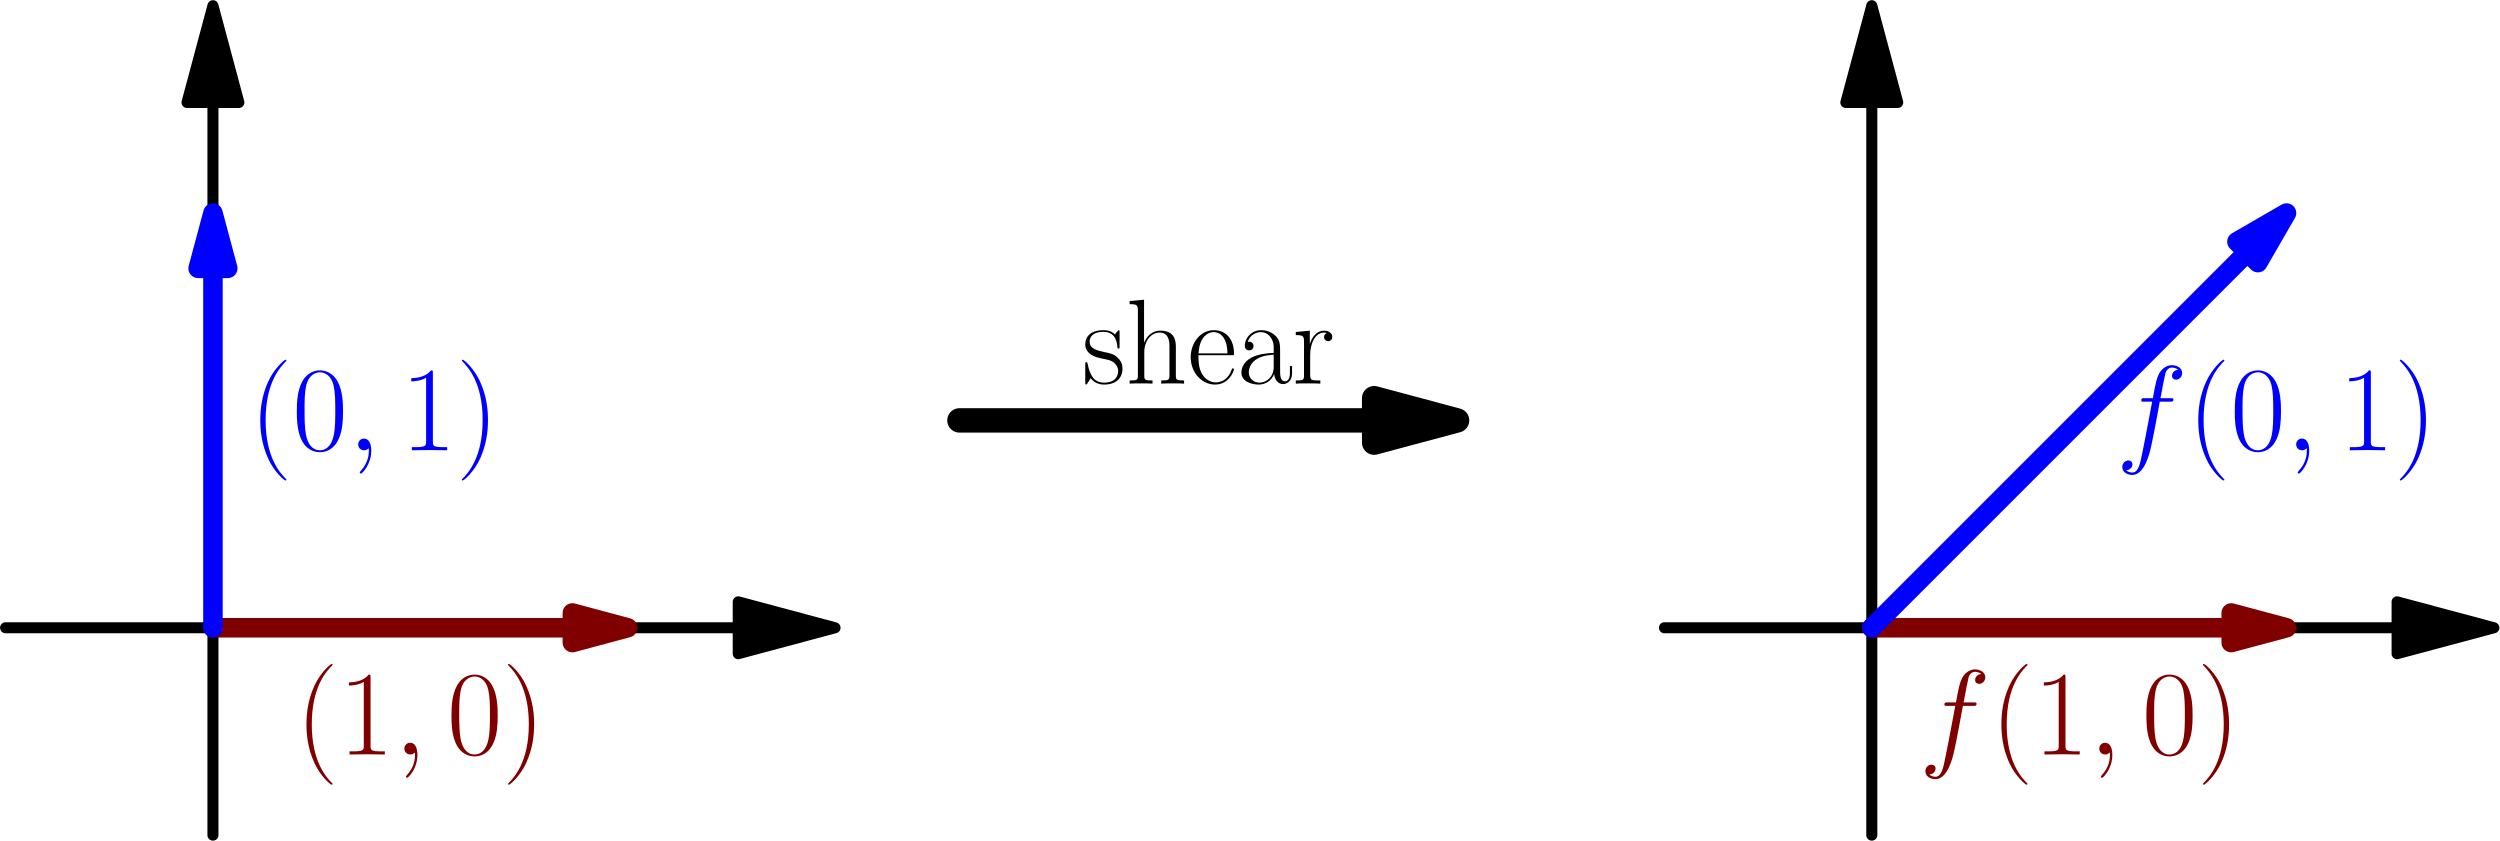 <?xml version='1.0' encoding='UTF-8'?>
<!-- This file was generated by dvisvgm 2.6.1 -->
<svg height='172.347pt' version='1.1' viewBox='56.409 53.858 512.504 172.347' width='512.504pt' xmlns='http://www.w3.org/2000/svg' xmlns:xlink='http://www.w3.org/1999/xlink'>
<defs>
<path d='M4.833 0.099C4.833 -1.339 4.363 -2.404 3.346 -2.404C2.553 -2.404 2.156 -1.76 2.156 -1.215S2.528 0 3.371 0C3.693 0 3.966 -0.099 4.189 -0.322C4.239 -0.372 4.263 -0.372 4.288 -0.372C4.338 -0.372 4.338 -0.025 4.338 0.099C4.338 0.917 4.189 2.528 2.751 4.139C2.479 4.437 2.479 4.486 2.479 4.536C2.479 4.66 2.603 4.784 2.727 4.784C2.925 4.784 4.833 2.95 4.833 0.099Z' id='g0-59'/>
<path d='M11.055 -9.964C11.551 -9.964 11.749 -9.964 11.749 -10.435C11.749 -10.683 11.551 -10.683 11.105 -10.683H9.097C9.568 -13.236 9.915 -14.996 10.113 -15.789C10.262 -16.384 10.782 -16.954 11.427 -16.954C11.947 -16.954 12.468 -16.731 12.716 -16.508C11.749 -16.409 11.452 -15.69 11.452 -15.269C11.452 -14.773 11.823 -14.476 12.294 -14.476C12.79 -14.476 13.534 -14.897 13.534 -15.839C13.534 -16.88 12.493 -17.45 11.402 -17.45C10.336 -17.45 9.295 -16.657 8.799 -15.69C8.353 -14.823 8.105 -13.93 7.535 -10.683H5.875C5.404 -10.683 5.156 -10.683 5.156 -10.237C5.156 -9.964 5.304 -9.964 5.8 -9.964H7.387C6.94 -7.659 5.924 -2.057 5.354 0.595C4.933 2.751 4.561 4.561 3.321 4.561C3.247 4.561 2.528 4.561 2.082 4.09C3.346 3.991 3.346 2.9 3.346 2.875C3.346 2.38 2.974 2.082 2.503 2.082C2.008 2.082 1.264 2.503 1.264 3.445C1.264 4.511 2.355 5.057 3.321 5.057C5.85 5.057 6.891 0.521 7.163 -0.719C7.61 -2.627 8.824 -9.221 8.948 -9.964H11.055Z' id='g0-102'/>
<path d='M7.585 6.048C7.585 6.023 7.585 5.974 7.51 5.899C6.37 4.734 3.321 1.562 3.321 -6.172S6.321 -17.053 7.535 -18.293C7.535 -18.318 7.585 -18.367 7.585 -18.442S7.51 -18.566 7.411 -18.566C7.139 -18.566 5.032 -16.731 3.817 -14.005C2.578 -11.253 2.231 -8.576 2.231 -6.197C2.231 -4.412 2.404 -1.388 3.892 1.809C5.081 4.387 7.114 6.197 7.411 6.197C7.535 6.197 7.585 6.147 7.585 6.048Z' id='g1-40'/>
<path d='M6.519 -6.172C6.519 -7.957 6.345 -10.981 4.858 -14.178C3.668 -16.756 1.636 -18.566 1.339 -18.566C1.264 -18.566 1.165 -18.541 1.165 -18.417C1.165 -18.367 1.19 -18.342 1.215 -18.293C2.404 -17.053 5.428 -13.906 5.428 -6.197C5.428 1.537 2.429 4.685 1.215 5.924C1.19 5.974 1.165 5.998 1.165 6.048C1.165 6.172 1.264 6.197 1.339 6.197C1.611 6.197 3.718 4.363 4.933 1.636C6.172 -1.115 6.519 -3.792 6.519 -6.172Z' id='g1-41'/>
<path d='M10.411 -7.957C10.411 -9.469 10.386 -12.047 9.345 -14.029C8.428 -15.765 6.965 -16.384 5.676 -16.384C4.486 -16.384 2.974 -15.839 2.033 -14.054C1.041 -12.195 0.942 -9.89 0.942 -7.957C0.942 -6.544 0.967 -4.387 1.735 -2.503C2.801 0.05 4.71 0.397 5.676 0.397C6.816 0.397 8.552 -0.074 9.568 -2.429C10.311 -4.139 10.411 -6.147 10.411 -7.957ZM5.676 0C4.09 0 3.148 -1.363 2.801 -3.247C2.528 -4.71 2.528 -6.841 2.528 -8.229C2.528 -10.138 2.528 -11.724 2.851 -13.236C3.321 -15.343 4.71 -15.988 5.676 -15.988C6.693 -15.988 8.006 -15.318 8.477 -13.286C8.799 -11.873 8.824 -10.212 8.824 -8.229C8.824 -6.618 8.824 -4.635 8.527 -3.173C8.006 -0.471 6.544 0 5.676 0Z' id='g1-48'/>
<path d='M6.593 -15.839C6.593 -16.359 6.569 -16.384 6.222 -16.384C5.255 -15.219 3.792 -14.847 2.404 -14.798C2.33 -14.798 2.206 -14.798 2.181 -14.748S2.156 -14.649 2.156 -14.129C2.925 -14.129 4.214 -14.277 5.205 -14.872V-1.809C5.205 -0.942 5.156 -0.644 3.024 -0.644H2.28V0C3.47 -0.025 4.71 -0.05 5.899 -0.05S8.328 -0.025 9.518 0V-0.644H8.775C6.643 -0.644 6.593 -0.917 6.593 -1.809V-15.839Z' id='g1-49'/>
<path d='M8.923 -6.42C8.923 -8.056 8.923 -8.923 7.882 -9.89C6.965 -10.708 5.899 -10.956 5.057 -10.956C3.098 -10.956 1.686 -9.419 1.686 -7.783C1.686 -6.866 2.429 -6.816 2.578 -6.816C2.9 -6.816 3.47 -7.015 3.47 -7.709C3.47 -8.328 2.999 -8.601 2.578 -8.601C2.479 -8.601 2.355 -8.576 2.28 -8.552C2.801 -10.113 4.139 -10.559 5.007 -10.559C6.246 -10.559 7.61 -9.469 7.61 -7.387V-6.296C6.147 -6.246 4.387 -6.048 2.999 -5.304C1.438 -4.437 0.991 -3.198 0.991 -2.256C0.991 -0.347 3.222 0.198 4.536 0.198C5.899 0.198 7.163 -0.57 7.709 -1.983C7.758 -0.892 8.452 0.099 9.543 0.099C10.064 0.099 11.377 -0.248 11.377 -2.206V-3.594H10.931V-2.181C10.931 -0.669 10.262 -0.471 9.94 -0.471C8.923 -0.471 8.923 -1.76 8.923 -2.851V-6.42ZM7.61 -3.445C7.61 -1.289 6.073 -0.198 4.71 -0.198C3.47 -0.198 2.503 -1.115 2.503 -2.256C2.503 -2.999 2.826 -4.313 4.263 -5.106C5.453 -5.775 6.816 -5.875 7.61 -5.924V-3.445Z' id='g1-97'/>
<path d='M9.444 -5.825C9.543 -5.924 9.543 -5.974 9.543 -6.222C9.543 -8.75 8.205 -10.956 5.379 -10.956C2.751 -10.956 0.669 -8.452 0.669 -5.404C0.669 -2.181 3.024 0.198 5.651 0.198C8.428 0.198 9.518 -2.429 9.518 -2.95C9.518 -3.123 9.37 -3.123 9.32 -3.123C9.146 -3.123 9.122 -3.074 9.022 -2.776C8.477 -1.091 7.114 -0.248 5.825 -0.248C4.759 -0.248 3.693 -0.843 3.024 -1.933C2.256 -3.198 2.256 -4.66 2.256 -5.825H9.444ZM2.28 -6.197C2.454 -9.766 4.363 -10.559 5.354 -10.559C7.04 -10.559 8.18 -8.973 8.205 -6.197H2.28Z' id='g1-101'/>
<path d='M10.287 -7.535C10.287 -8.799 10.039 -10.857 7.114 -10.857C5.081 -10.857 4.09 -9.221 3.792 -8.403H3.768V-17.202L0.818 -16.93V-16.285C2.28 -16.285 2.503 -16.136 2.503 -14.947V-1.71C2.503 -0.768 2.404 -0.644 0.818 -0.644V0C1.413 -0.05 2.503 -0.05 3.148 -0.05S4.908 -0.05 5.503 0V-0.644C3.916 -0.644 3.817 -0.744 3.817 -1.71V-6.469C3.817 -8.75 5.205 -10.46 6.94 -10.46C8.775 -10.46 8.973 -8.824 8.973 -7.634V-1.71C8.973 -0.768 8.874 -0.644 7.287 -0.644V0C7.882 -0.05 8.973 -0.05 9.617 -0.05S11.377 -0.05 11.972 0V-0.644C10.386 -0.644 10.287 -0.744 10.287 -1.71V-7.535Z' id='g1-104'/>
<path d='M3.718 -5.85C3.718 -8.229 4.734 -10.46 6.593 -10.46C6.767 -10.46 6.94 -10.435 7.114 -10.361C7.114 -10.361 6.569 -10.187 6.569 -9.543C6.569 -8.948 7.04 -8.7 7.411 -8.7C7.709 -8.7 8.254 -8.874 8.254 -9.568C8.254 -10.361 7.461 -10.857 6.618 -10.857C4.734 -10.857 3.916 -9.022 3.668 -8.155H3.644V-10.857L0.768 -10.584V-9.94C2.231 -9.94 2.454 -9.791 2.454 -8.601V-1.71C2.454 -0.768 2.355 -0.644 0.768 -0.644V0C1.363 -0.05 2.503 -0.05 3.148 -0.05C3.867 -0.05 5.131 -0.05 5.8 0V-0.644C4.016 -0.644 3.718 -0.644 3.718 -1.76V-5.85Z' id='g1-114'/>
<path d='M7.659 -10.46C7.659 -10.906 7.634 -10.931 7.486 -10.931C7.387 -10.931 7.362 -10.906 7.064 -10.534C6.99 -10.435 6.767 -10.187 6.693 -10.088C5.899 -10.931 4.784 -10.956 4.363 -10.956C1.611 -10.956 0.62 -9.518 0.62 -8.081C0.62 -5.85 3.148 -5.329 3.867 -5.18C5.428 -4.858 5.974 -4.759 6.494 -4.313C6.816 -4.016 7.362 -3.47 7.362 -2.578C7.362 -1.537 6.767 -0.198 4.486 -0.198C2.33 -0.198 1.562 -1.834 1.115 -4.016C1.041 -4.363 1.041 -4.387 0.843 -4.387S0.62 -4.363 0.62 -3.867V-0.297C0.62 0.149 0.644 0.174 0.793 0.174C0.917 0.174 0.942 0.149 1.066 -0.05C1.215 -0.273 1.586 -0.868 1.735 -1.115C2.231 -0.446 3.098 0.198 4.486 0.198C6.94 0.198 8.254 -1.14 8.254 -3.074C8.254 -4.338 7.585 -5.007 7.263 -5.304C6.519 -6.073 5.651 -6.246 4.61 -6.445C3.247 -6.742 1.512 -7.089 1.512 -8.601C1.512 -9.246 1.859 -10.609 4.363 -10.609C7.015 -10.609 7.163 -8.13 7.213 -7.337C7.238 -7.213 7.362 -7.188 7.436 -7.188C7.659 -7.188 7.659 -7.263 7.659 -7.684V-10.46Z' id='g1-115'/>
</defs>
<g id='page1'>
<g transform='matrix(0.996 0 0 0.996 100.063 182.551)'>
<path d='M 108.12 0L -42.679 -0' fill='none' stroke='#000000' stroke-linecap='round' stroke-linejoin='round' stroke-miterlimit='10.037' stroke-width='2.276'/>
</g>
<g transform='matrix(0.996 0 0 0.996 100.063 182.551)'>
<path d='M 128.037 0L 108.12 -5.337L 108.12 5.337L 128.037 0Z' fill='#000000'/>
</g>
<g transform='matrix(0.996 0 0 0.996 100.063 182.551)'>
<path d='M 128.037 0L 108.12 -5.337L 108.12 5.337L 128.037 0Z' fill='none' stroke='#000000' stroke-linecap='round' stroke-linejoin='round' stroke-miterlimit='10.037' stroke-width='2.276'/>
</g>
<g transform='matrix(0.996 0 0 0.996 100.063 182.551)'>
<path d='M 0 -108.12L 0 42.679' fill='none' stroke='#000000' stroke-linecap='round' stroke-linejoin='round' stroke-miterlimit='10.037' stroke-width='2.276'/>
</g>
<g transform='matrix(0.996 0 0 0.996 100.063 182.551)'>
<path d='M 0 -128.037L -5.337 -108.12L 5.337 -108.12L 0 -128.037Z' fill='#000000'/>
</g>
<g transform='matrix(0.996 0 0 0.996 100.063 182.551)'>
<path d='M 0 -128.037L -5.337 -108.12L 5.337 -108.12L 0 -128.037Z' fill='none' stroke='#000000' stroke-linecap='round' stroke-linejoin='round' stroke-miterlimit='10.037' stroke-width='2.276'/>
</g>
<g transform='matrix(0.996 0 0 0.996 100.063 182.551)'>
<path d='M 73.977 0L 0 0' fill='none' stroke='#800000' stroke-linecap='round' stroke-linejoin='round' stroke-miterlimit='10.037' stroke-width='4.015'/>
</g>
<g transform='matrix(0.996 0 0 0.996 100.063 182.551)'>
<path d='M 85.358 0L 73.977 -3.05L 73.977 3.05L 85.358 0Z' fill='#800000'/>
</g>
<g transform='matrix(0.996 0 0 0.996 100.063 182.551)'>
<path d='M 85.358 0L 73.977 -3.05L 73.977 3.05L 85.358 0Z' fill='none' stroke='#800000' stroke-linecap='round' stroke-linejoin='round' stroke-miterlimit='10.037' stroke-width='4.015'/>
</g><g fill='#800000'>
<use x='117.004' xlink:href='#g1-40' y='208.531'/>
<use x='125.782' xlink:href='#g1-49' y='208.531'/>
<use x='137.15' xlink:href='#g0-59' y='208.531'/>
<use x='148.023' xlink:href='#g1-48' y='208.531'/>
<use x='159.391' xlink:href='#g1-41' y='208.531'/>
</g>
<g transform='matrix(0.996 0 0 0.996 100.063 182.551)'>
<path d='M 0 -73.977L 0 0' fill='none' stroke='#0000ff' stroke-linecap='round' stroke-linejoin='round' stroke-miterlimit='10.037' stroke-width='4.015'/>
</g>
<g transform='matrix(0.996 0 0 0.996 100.063 182.551)'>
<path d='M 0 -85.358L -3.05 -73.977L 3.05 -73.977L 0 -85.358Z' fill='#0000ff'/>
</g>
<g transform='matrix(0.996 0 0 0.996 100.063 182.551)'>
<path d='M 0 -85.358L -3.05 -73.977L 3.05 -73.977L 0 -85.358Z' fill='none' stroke='#0000ff' stroke-linecap='round' stroke-linejoin='round' stroke-miterlimit='10.037' stroke-width='4.015'/>
</g><g fill='#0000ff'>
<use x='107.539' xlink:href='#g1-40' y='146.167'/>
<use x='116.317' xlink:href='#g1-48' y='146.167'/>
<use x='127.684' xlink:href='#g0-59' y='146.167'/>
<use x='138.557' xlink:href='#g1-49' y='146.167'/>
<use x='149.925' xlink:href='#g1-41' y='146.167'/>
</g>
<g transform='matrix(0.996 0 0 0.996 100.063 182.551)'>
<path d='M 239.003 -42.679L 153.645 -42.679' fill='none' stroke='#000000' stroke-linecap='round' stroke-linejoin='round' stroke-miterlimit='10.037' stroke-width='5.019'/>
</g>
<g transform='matrix(0.996 0 0 0.996 100.063 182.551)'>
<path d='M 256.075 -42.679L 239.003 -47.254L 239.003 -38.105L 256.075 -42.679Z' fill='#000000'/>
</g>
<g transform='matrix(0.996 0 0 0.996 100.063 182.551)'>
<path d='M 256.075 -42.679L 239.003 -47.254L 239.003 -38.105L 256.075 -42.679Z' fill='none' stroke='#000000' stroke-linecap='round' stroke-linejoin='round' stroke-miterlimit='10.037' stroke-width='5.019'/>
</g><use x='278.267' xlink:href='#g1-115' y='132.499'/>
<use x='287.174' xlink:href='#g1-104' y='132.499'/>
<use x='299.837' xlink:href='#g1-101' y='132.499'/>
<use x='309.91' xlink:href='#g1-97' y='132.499'/>
<use x='321.278' xlink:href='#g1-114' y='132.499'/>
<g transform='matrix(0.996 0 0 0.996 100.063 182.551)'>
<path d='M 449.554 0L 298.754 0' fill='none' stroke='#000000' stroke-linecap='round' stroke-linejoin='round' stroke-miterlimit='10.037' stroke-width='2.276'/>
</g>
<g transform='matrix(0.996 0 0 0.996 100.063 182.551)'>
<path d='M 469.47 0L 449.554 -5.337L 449.554 5.337L 469.47 0Z' fill='#000000'/>
</g>
<g transform='matrix(0.996 0 0 0.996 100.063 182.551)'>
<path d='M 469.47 0L 449.554 -5.337L 449.554 5.337L 469.47 0Z' fill='none' stroke='#000000' stroke-linecap='round' stroke-linejoin='round' stroke-miterlimit='10.037' stroke-width='2.276'/>
</g>
<g transform='matrix(0.996 0 0 0.996 100.063 182.551)'>
<path d='M 341.433 -108.12L 341.433 42.679' fill='none' stroke='#000000' stroke-linecap='round' stroke-linejoin='round' stroke-miterlimit='10.037' stroke-width='2.276'/>
</g>
<g transform='matrix(0.996 0 0 0.996 100.063 182.551)'>
<path d='M 341.433 -128.037L 336.096 -108.12L 346.77 -108.12L 341.433 -128.037Z' fill='#000000'/>
</g>
<g transform='matrix(0.996 0 0 0.996 100.063 182.551)'>
<path d='M 341.433 -128.037L 336.096 -108.12L 346.77 -108.12L 341.433 -128.037Z' fill='none' stroke='#000000' stroke-linecap='round' stroke-linejoin='round' stroke-miterlimit='10.037' stroke-width='2.276'/>
</g>
<g transform='matrix(0.996 0 0 0.996 100.063 182.551)'>
<path d='M 415.41 0L 341.433 0' fill='none' stroke='#800000' stroke-linecap='round' stroke-linejoin='round' stroke-miterlimit='10.037' stroke-width='4.015'/>
</g>
<g transform='matrix(0.996 0 0 0.996 100.063 182.551)'>
<path d='M 426.791 0L 415.41 -3.05L 415.41 3.05L 426.791 0Z' fill='#800000'/>
</g>
<g transform='matrix(0.996 0 0 0.996 100.063 182.551)'>
<path d='M 426.791 0L 415.41 -3.05L 415.41 3.05L 426.791 0Z' fill='none' stroke='#800000' stroke-linecap='round' stroke-linejoin='round' stroke-miterlimit='10.037' stroke-width='4.015'/>
</g><g fill='#800000'>
<use x='449.857' xlink:href='#g0-102' y='208.531'/>
<use x='464.467' xlink:href='#g1-40' y='208.531'/>
<use x='473.245' xlink:href='#g1-49' y='208.531'/>
<use x='484.612' xlink:href='#g0-59' y='208.531'/>
<use x='495.485' xlink:href='#g1-48' y='208.531'/>
<use x='506.853' xlink:href='#g1-41' y='208.531'/>
</g>
<g transform='matrix(0.996 0 0 0.996 100.063 182.551)'>
<path d='M 418.744 -77.311L 341.433 0' fill='none' stroke='#0000ff' stroke-linecap='round' stroke-linejoin='round' stroke-miterlimit='10.037' stroke-width='4.015'/>
</g>
<g transform='matrix(0.996 0 0 0.996 100.063 182.551)'>
<path d='M 426.791 -85.358L 416.587 -79.467L 420.9 -75.154L 426.791 -85.358Z' fill='#0000ff'/>
</g>
<g transform='matrix(0.996 0 0 0.996 100.063 182.551)'>
<path d='M 426.791 -85.358L 416.587 -79.467L 420.9 -75.154L 426.791 -85.358Z' fill='none' stroke='#0000ff' stroke-linecap='round' stroke-linejoin='round' stroke-miterlimit='10.037' stroke-width='4.015'/>
</g><g fill='#0000ff'>
<use x='490.216' xlink:href='#g0-102' y='146.167'/>
<use x='504.826' xlink:href='#g1-40' y='146.167'/>
<use x='513.603' xlink:href='#g1-48' y='146.167'/>
<use x='524.971' xlink:href='#g0-59' y='146.167'/>
<use x='535.844' xlink:href='#g1-49' y='146.167'/>
<use x='547.212' xlink:href='#g1-41' y='146.167'/>
</g>
</g>
</svg>